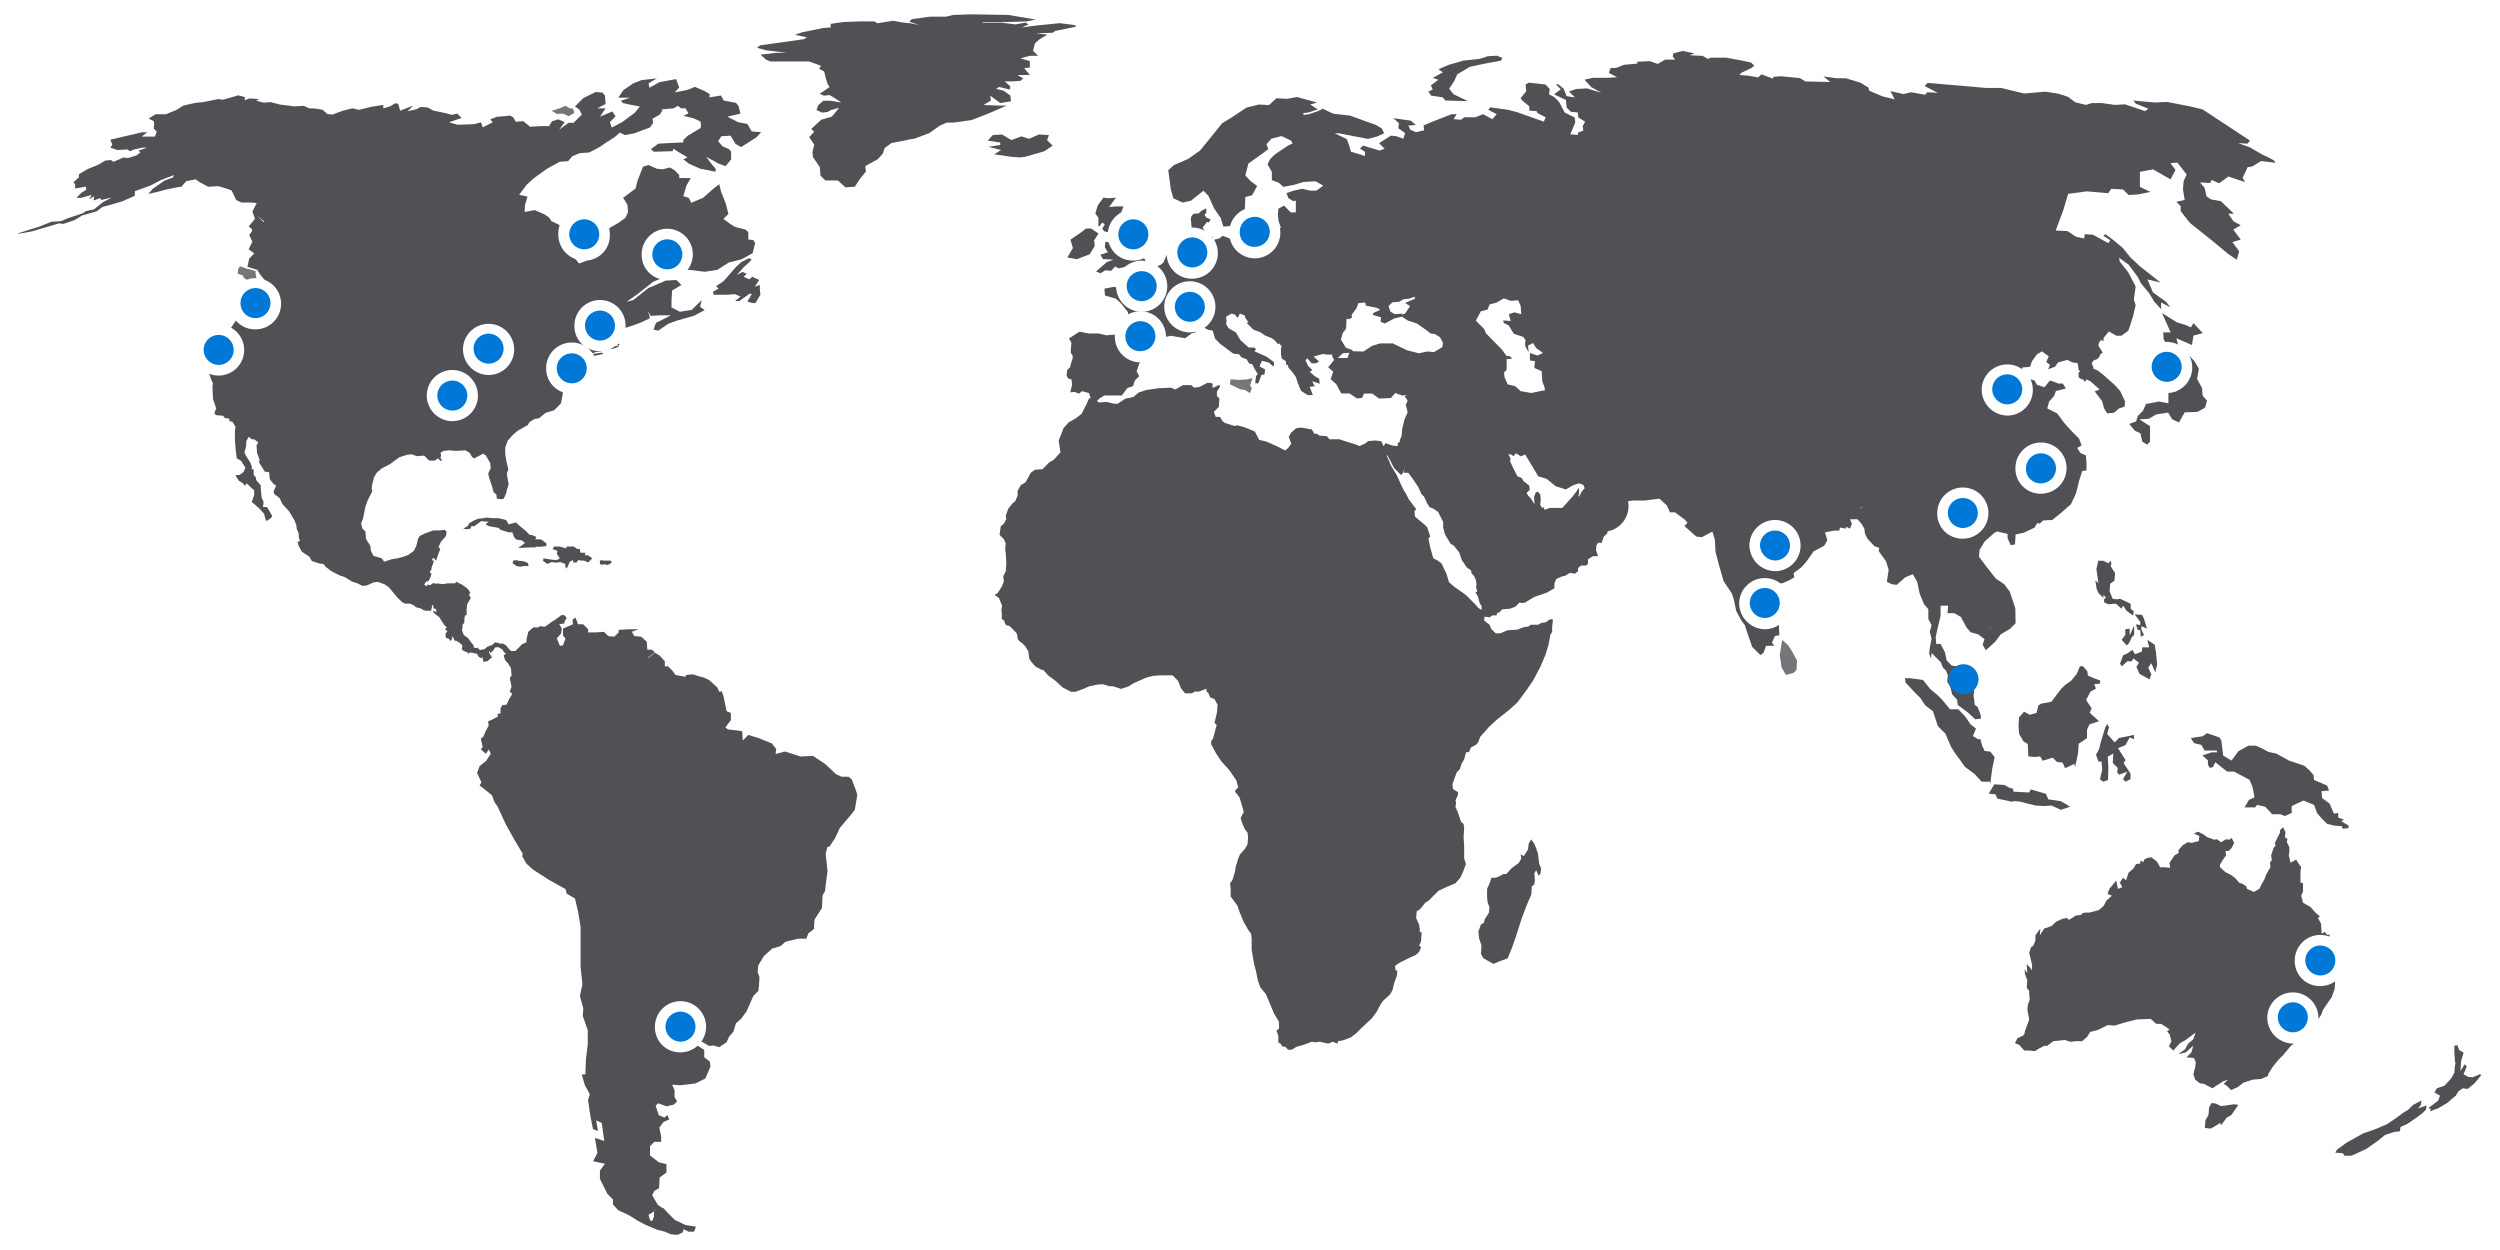 <svg id="0167e484-4d92-4353-ae89-9cf9bf2df58f" data-name="Layer 1" xmlns="http://www.w3.org/2000/svg" width="300" height="150" viewBox="0 0 300 150"><defs><style>.\37 e31feb3-b696-49f8-a035-e7d4e9deb967{fill:#505055;}.d9f190d2-1f86-4a0e-98d3-23be0b8f7510{fill:#75757a;}.\37 25b3197-46f4-418a-8573-3dc7b13c6a0b{fill:#fff;}.\34 5348fa1-f04e-44f7-83f4-f0f3b3a178e4{fill:#0078d7;}</style></defs><title>02_global-distribution</title><path class="7e31feb3-b696-49f8-a035-e7d4e9deb967" d="M82.26,147l-1.27-.6-0.82-.82L79.63,145l1,2.25-1-2.25L79,144.81l-0.52.52V146l-0.22.52-1.27-.37-1.42-.67-0.82-.22,1.72,1.2,1,0.52,1.42,0.6,0.9,0.22,0.67,0.3,0.52,0.07h0.37l0.6-.3,0.07-.37,0.6,0.3h0.67l0.22-.6Z"/><path class="7e31feb3-b696-49f8-a035-e7d4e9deb967" d="M267.11,132.66l-0.6.07-0.6-.3-0.52-.07-0.3.52-0.07.9-0.37.67-0.07.9,0.52,0.07h0.22l1.12-.67,0.07,0.3,0.67-.9,0.6-.37,0.82-1.2-0.52-.07Z"/><path class="7e31feb3-b696-49f8-a035-e7d4e9deb967" d="M280.24,117.43l0.3-.6,0.22-.67v-0.9l-0.52-.82-0.37-.52-0.52-.67,0.22-1.12-0.3.07-0.3-.37-0.37.22-0.07-1.2-0.37-.67,0.22-.22-0.6-.52-0.52-.6-0.9-.52-0.22-.82,0.22-.52v-1l-0.3-.07v-1.35l0.07-.52-0.37-.52-0.22-.37-0.67.37-0.22-.9,0.07-.37v-0.6l-0.3-.6,0.07-.37-0.3-.22,0.07-.6-0.3-.6-0.37.37v0.3l-0.3.6-0.3.6,0.07,0.37-0.22.22-0.3.9,0.07,0.6-0.22.3,0.07,0.52-0.52.9-0.22.6-0.3.52-0.3.6-0.67.37-0.82-.37-0.07-.3L269,106h-0.22l-0.6-.67-0.52-.37-0.6-.3-0.67-.6v-0.3l0.37-.6,0.37-.52-0.07-.52h0.37l0.37-.37,0.3-.6-0.3-.6-0.3.22-0.37-.07-0.6.37-0.52-.37-0.3.07-0.82-.3-0.52-.37-0.6-.3-0.52.22,0.67,0.3-0.07.6-0.82.22-0.52-.07-0.6.37-0.52.6,0.07,0.3-0.52.3-0.6.9,0.07,0.6-0.6-.07h-0.6l-0.37-.67-0.67-.52-0.52.07-0.37.22-0.07.3-0.37-.22v0.37l-0.52.07-0.3.52-0.6.52-0.3.9-0.37-.3-0.37.6,0.3,0.52-0.52.22-0.22-1-0.82,1-0.22.6,0.52,0.22-0.67.6-0.3.6-0.6.52-1.12.3h-0.52l-0.3.07-0.22.22-0.6.07-0.82.52-0.22-.22-0.52.07-0.82.37-0.52.52-0.9.3-0.52.82,0.07-.82-0.6.82v0.6l-0.22.6-0.3.22-0.22.67,0.07,0.3,0.07,0.3,0.22,0.9-0.07.6-0.22-.37-0.37-.37,0.07,1.12-0.3-.52v0.52l0.3,0.82-0.07.9,0.3,0.37v0.37l0.07,0.67-0.22.6-0.07.6,0.22,1.2-0.22.6-0.3.82-0.07.37-0.3.22-0.52.22-0.3.6,0.52,0.22,0.6,0.67h0.67l0.6,0.07,0.6-.37,0.6-.3,0.22,0.07,0.82-.6,0.67-.07,0.67-.07,0.67,0.22,0.6-.07h0.82l0.6-.52,0.37-.6,0.9-.22,1.2-.6,0.82,0.07,1.2-.37,1.42-.37,1.72-.07,0.67,0.6h0.6l1,0.67-0.3.22,0.3,0.37,0.22,0.82-0.3.6,0.52,0.52,0.82-.9,0.67-.37,1.2-.9-0.3.82-0.6.52-0.37.67-0.82.6,0.9-.22,0.9-.82-0.22.82-0.6.6,0.9,0.07,0.22,0.52-0.07.6-0.22.82,0.22,0.67L264,130l0.52,0.07,0.37,0.22,0.6,0.3,1.27-.82,0.6-.22-0.52.52,0.37,0.22,0.52,0.52,0.82-.37,0.67-.52,1.12-.37,1-.07,0.82-.37,0.07-.3,0.52-.82,0.67-.82,0.6-.6,0.82-1,0.6-.52,0.67-.9,1-.52,0.82-1,0.6-.82,0.22-.6,0.67-1,0.37-.52,0.37-1Z"/><path class="7e31feb3-b696-49f8-a035-e7d4e9deb967" d="M102.2,93.51l-0.37-.3H101l-0.67-.3-1.27-1.2-1.5-1-1.5.07-1.87-.6-1.12.3,0.07-.6-0.52-.67L91,88.56l-1.2-.37-0.67.67-0.07-1.12-1.72-.22-0.3-.22,0.67-.9V85.56l-0.52-.22-0.37-1.8-0.22-.6-0.3.07-0.22-.52-1-.9-0.67-.3-0.3-.07-1-.3L82.33,81l-0.07.22L81.06,81l-0.37-.52-0.52-.52H79.78v-0.6l-0.6-.67-0.6-.37L77.76,79l-0.07.3,0.07-.37,0.82-.67-0.37-.3H77.68L77.61,77l-0.67-.6-0.82-.07-0.3-.52,0.82-.3h-1.2l-1.2.07v0.3l-0.52.52L73,76.34l-0.52-.52-1,.07h-0.9V75.51l-0.6-.6H69.36l-0.3-.82-0.37.3,0.07,0.52-1.2.52v0.82l0.3,0.37-0.3.82-0.37.07-0.37-.9,0.52-.6,0.07-.6-0.3-.52,0.6-.07,0.07-.3L68,74.16l-0.22-.3-0.37-.07-0.82.6-0.37.22-0.82.6-0.67-.07-0.07.15H64l-0.6.52-0.22.9v0.37l-0.52.22-0.82.82H61.33l-0.3-.3-0.3-.37-0.37-.22H59.83l0.07-.07-0.52-.07-0.3.3-0.6.22-0.37.3L57.58,78l-0.3-.3-0.07.07-0.37-.07V77.46l-0.3-.37-0.37-.52-0.52-.37-0.22-.6,0.07-.3V75l0.22-.3v-0.3l0.07-.52L56,73.79V73l0.07-.52,0.22-.37,0.22-.37-0.22-.3,0.07-.22,0.07-.07-0.15-.3L56,70.56l-0.3-.22-0.3-.22H55.33l-0.52-.3L54.58,70h-0.3L54.06,70H53.83L53.68,70l-0.3.07H52.86L52.48,70l-0.15.07L52.18,70h-0.3l-0.22.22H51.58l-0.3-.07-0.07.22-0.3-.22,0.22-.37h0.22l0.22-.3,0.22-.6-0.22-.22,0.22-.37V68.09L52,67.56l0.07-.3H51.88V67h0.22l0.22,0.3,0.3-.9,0.22-.52-0.22-.22,0.3-.67,0.6-.67,0.07-.52-0.22-.22-0.6.07H52L51,64l-0.6.3-0.22.3-0.22.9-0.3.6L49,66.59l-0.6.22L47.69,67,47,67.11l-0.9.3L45.81,67l-1-.3-0.3-.6-0.07-.6-0.52-.82-0.07-.9-0.37-.37-0.15-.6,0.22-.52,0.3-1.5,0.3-.82,0.52-1-0.07-.37,0.07-.52,0.22-.82,0.3-.52,0.6-.52,1-.52,1.12-.82,0.9-.3,0.6-.07L50,54.74l0.9-.07,0.6,0.6h0.67L52.56,55l0.3,0.3,0.22-.07L52.86,55l0.07-.37-0.07-.3,0.37-.22,0.67-.07,0.82,0.07,1.12-.07,0.52,0.3,0.3,0.52L56.91,55,58,54.44l0.3,0.22,0.52,0.9,0.07,0.6-0.3.67,0.07,0.37,0.3,0.9,0.3,1,0.3,0.22,0.07,0.52,0.52,0.07,0.3-.07,0.3-.67,0.07-.37,0.22-.67-0.22-1.27L61,56.31l-0.22-.9-0.15-.9V53.69l0.3-.82,0.6-.67,0.6-.52,1.2-.67,0.22-.37,0.6-.37,0.52-.07,0.82-.67,1-.3,0.82-.82,0.22-1.12V46.87l-0.22-.07,0.3-1.12L67,45.29l0.6,0.22V44.84l0.3-.52-0.22.9,0.3,0.37-0.52,1h0.07l0.82-.9,0.37-.37,0.07-.37-0.22-.22v-0.6l0.22,0.3L69,44.47v0.3l0.9-.9L70.33,43,70.11,43l0.37-.3-0.07.07H71l1.42-.3-0.22-.15-1.5.22,0.82-.3,0.52-.07,0.37-.07,0.67-.22h0.37l0.67-.22,0.22-.3-0.22-.22v0.37H73.78l-0.07-.6,0.22-.6L74.16,40l0.67-.6,1-.3,1-.37,1.12-.52v-0.3l-0.22-.6,0.37,0.6,1-.07h1.42l-1.8.9-0.3.82L79,39.67l1.2-.82,1-.37,2.1-.6,1.27-.67L84,36.82,84.21,36,83,37.19l-1.42.22-1-.52V36.07l0.07-1.2,1.12-.67-0.6-.6-1.27.07-2.1.9L76,36l-0.82.22,1.42-1,1.8-1.42,1.27-.52,1-.82,0.9-.07h1.27l1.72,0.22,1.5-.22,1.42-.9,1.5-.37,0.67-.37,0.67-.37,0.3-1.2-0.22-.37-0.6-.07v-0.9l-0.37-.3-1.2-.3-0.6-.37-0.82-.6,0.6-.6-0.3-1.2L86.53,23l-0.22-.9-0.67.52-1.27,1.12-1.42.6-0.3-.6L82,23.54l0.37-1.27,0.52-.9H81.51V21l-0.6-.6-0.52-.3-0.9.22-0.67-.07-1-.45L77.16,20l-0.67,1.72-0.22.9-1.5,1.12,0.52,0.82,0.07,0.9-0.3.67-0.82.6L73,27.44,71.38,28l0.3,0.6-0.37,1.72-1,1-0.82.3-0.82-1v-1.2l0.3-1,0.6-.9-0.75-.15-1.27-.07L67,26.92l-0.82-.37-0.3-.45-0.52-.37-1.2-.52-1.2.22L63,24.59l0.3-1-1-.22,0.9-1.2,0.9-.82,1.57-1.12,1.5-.82,1-.07,0.52-.6,0.9-.37,1.12-.07L72,17.62l0.52-.37,1.27-.82,0.6-.52,0.6,0.3L76.11,16,78,15.29l0.37-.52-0.07-.52,0.9-.52,0.3-.52-0.6-.52L78,12.59l-1-.07-0.82,1-1.5,1.12-1.27.67-0.22-.67,0.67-.67-0.37-.6L72,14l0.67-1h-1l1-.52-0.07-1-0.3-.37-0.82-.07L70,11.77l-1,1,0.52,0.37,0.3,0.6-1,1h-0.6l-1.12.82,0.67-.9L67,14.32l-0.75.22-0.37.6h-1l-1.27.07-0.82-.67-0.9.07-0.3-.52-0.37-.22-0.67.07-0.9.07-0.82.3,0.3,0.37-1.2.6-0.22-.6-0.82.22-2,.07-1-.3,1.5-.52-0.52-.52-0.67.15-0.82-.22L52,13.27l-0.67-.37-0.82-.07-0.6.3-1,.22,0.67-.67-1.57.6-0.22-.82-0.37-.07-0.6.37L46,13V12.59l-1.42.22-1.5.37L42.29,13l-1.2.3-1.2.45-0.6-.07-0.6-.52-1-.15L37.11,13l-0.67-.3-1.2.07-0.37-.07-1.27-.15-1.12-.3-0.82.07-0.9-.22,0.3-.22-1.12-.07-0.6.22,0.07-.37-0.82-.22-1.8.52-0.6-.07-1.87.37-0.82.07L22,12.67l-0.82.52-1.27.52H18.66l-0.82.52,0.6,0.3,0.07,0.37-0.07.52,0.37,0.37-0.22.6H17l0.67-.52h-0.6l-2.25.52-1.57.37,0.22,0.6-0.22.37L14.09,18l1.2-.07,0.3,0.22,0.52-.22,1-.22h0.52l-1,.37,0.22,0.22-0.52.37-1,.3-0.52-.07-1.2.52-0.3-.22-0.67.07-0.9.52-1.27.52-1,.6v0.37l-0.67.6,0.22,0.22v0.52l1.27-.22,0.07,0.37-0.6.37-0.6.6H9.74L11,23.39l-0.3.52,0.6-.37-0.07.52,0.82-.3L12.14,24l1.27-.3-1.12.6-1,.82-1,.22L10,25.57l-1.8.6-0.9.37-1.12.07-1.5.6-1,.3L2.17,28l-0.07.07,1.72-.3,1-.3,1.27-.37,1-.3,0.52,0.07L9,26.39l0.82-.52,1.8-.52,0.67-.52,1.12-.3,1.27-.37,1.5-.67V22.94l1.87-.67,1.27-.67,1.57-.6-0.15.3-1,.37-1.42,1-0.52.6L19,23l1.12-.3,1.12-.22,0.52-.07,0.6-.67,1.12-.22L24,21.89l1,0.52,1.2-.07,1,0.3,0.6,0.22L28.34,24l0.6,0.3h1.2l0.67,0.07-0.52,1,0.3,0.9-0.75.9,0.37,0.3,0.07,0.37,0.9-.52,0.52-.6-0.82-.82,0.82,0.67-0.52.6-0.9.52-0.37.52L30.29,29l-0.45.9,0.67,0.52-0.6.6-0.22,1,1.2,0.37,0.3,0.52L32.09,34h0.07l-0.3.9-0.52.67-0.37.3,0.22-1-1-.37L30,34.79l-0.07.52-0.3.9-0.82,1.5-0.67,1-0.67,1-0.9,1-0.22.82-0.45.82-0.67.9,0.15,0.6-0.3.9,0.3,0.9L25.56,46l-0.07.3,0.07,1.57L25.94,49l-0.22.6,0.22,0.22,0.82,0.07L27,50.17l0.52,0.07v0.3l0.37,0.07,0.37,0.6-0.07.6v1l0.07,0.9,0.07,0.67L28.41,55l0.52,0.3,0.52,0.82-0.22.52-0.52.37L28.34,57l-0.07.07,0.37,0.6L29.16,58l0.22,0.3L29.61,58l0.52,0.52,0.37,0.3v0.6l-0.3.82,0.37,0.3,0.6,0.52,0.52,0.6,0.22,0.82h0.15l0.52-.37,0.07-.22-0.3-.52-0.3-.52H31.56l0.07-.6-0.22-.52-0.07-.52-0.07-1-0.52-.6-0.07-.37L30.44,57V56.31H30.21V55.94l-0.07-.15-0.07-.22-0.52-.82-0.22-.45,0.22-.82V52.94l0.3-.52,0.37,0.3h0.3L31,53.09l-0.22.37,0.07,0.9,0.3,0.82-0.07.3L31.41,56l0.37,0.6,0.52,0.07,0.07,0.82L32.76,58l0.37,0.3-0.3.67,0.07,0.3,0.67,0.52,0.3,0.67,0.82,0.9,0.67,1.12,0.22,0.6v0.3L35.84,64v0.37l0.07,0.3L36,64.94l-0.3.07,0.15,0.52,0.37,0.67,0.9,0.6,0.3,0.52,0.9,0.3,0.52,0.07L39.06,68l0.67,0.52,1,0.52,0.67,0.22,0.82,0.52L42.89,70l0.6,0.3L44,70.26l0.82-.37,0.52-.07,0.82,0.3,0.52,0.37,1,1.2,0.52,0.52,0.37,0.22h0.6l0.52,0.22,0.22,0.22L50.46,73l0.37,0.22,0.3,0.07h0.6l0.07-.3,0.07-.37H52L52,72.66,52,73l0.3,0.07,0.07,0.3-0.07.07L52,73.26,52,73.49l0.37,0.3,0.37,0.3,0.22,0.37L53.31,75l0.3,0.3-0.22.22,0.3,0.22-0.22.3v0.3l0.07,0.22,0.3,0.07,0.22,0.3,0.22-.3-0.07-.3,0.22,0.22,0.07,0.3,0.3,0.07,0.37,0.22,0.3,0.3v0.22l-0.07.22,0.22,0.22,0.52,0.22,0.07,0.22,0.07-.22h0.37l0.22,0.07,0.37,0.07,0.22,0.37L57.81,79l0.07-.22L58,79.41l0.52-.07,0.22-.22,0.3-.22-0.37-.6,0.07-.22,0.07,0.3,0.37-.3,0.22-.37,0.37-.07,0.52,0.3,0.22,0.37,0.22,0.07-0.3.3,0.22,0.6,0.3,0.3,0.37,0.6,0.07,0.9-0.22.3,0.22,1-0.22.6,0.3,0.3-0.37.6-0.3.67-0.52.07L60.06,85v0.6l-0.37.07,0.07,0.3-0.67.37-0.52.22,0.07,0.52-0.37.67L58,88.41l-0.3.22,0.22,1-0.22.3,0.6,0.52,0.37-.52,0.22,0.52-0.52.82-0.82.67-0.3.82,0.52,1.12-0.22.37,0.67,0.52,0.82,0.67,0.3,0.82,0.37,0.52,1,2.17,1.12,2,0.9,1.5-0.07.3,0.52,0.9L64,104.38l1.87,1.2,2,1.12L68,107.23l1,0.6,0.37,1.57,0.3,1.8V116l0.22,2.1-0.3,1.42L70,121l-0.07.9,0.6,1.72v1.72l-0.22,1.8-0.07,1.8H69.81l0.37,1.27,0.6,1.12-0.22.67,0.3,2,0.3,1.5,0.6,0.22-0.22-1.27,0.67,0.3,0.3,2.17-1.12-.37,0.3,1.8-0.52,1,1.42,0.3-0.6.82v1l0.9,1.8,0.67,0.67v0.6l0.6,0.67,1.27,0.6,1.27,0.67,1.12,0.3h0.3l-0.3-1,0.6-.37,0.3-.3h0.67l0.37,0.07-0.82-.6-0.67-1.12,0.22-.52,0.6-.37,0.07-1.27,0.82-.6v-1l-0.9-.22L78,138.66v-1.12l0.52-.52h0.82v-0.6l-0.22-1.12,0.52-.67,0.67-.3-0.22-.52-0.37.3-0.67-.3-0.37-1.12,0.3-.3,1,0.37,0.9-.22,0.37-.37-0.3-.52v-0.82l-0.3-.67,1,0.07,1.8-.22,1.2-.6,0.6-1.42-0.07-.6-0.67-.52V126L83,125l-0.07-.6,0.67,0.6h0.6l0.9,0.52,0.52-.07,0.67,0.22,0.9-.6,0.3-.67,0.52-.6,0.3-1,0.6-.52,0.67-.9,0.82-1.87,0.6-.6,0.07-.52,0.07-1.12-0.22-.6,0.07-.82,0.67-1.12,1-.9,1-.3,0.6-.52,1.5-.37h1L97,112l0.67-.52,0.07-1.12,0.9-1.42,0.07-1.5,0.3-.52,0.07-.67,0.22-1.72-0.22-2.1,0.22-.82h0.22l0.67-1,0.6-1.27,1.27-1.5,0.52-.67,0.3-1.8-0.22-.67ZM49.56,69.81l0.07-.37H49.41l0.07,0.07v0.3h0.07Z"/><path class="7e31feb3-b696-49f8-a035-e7d4e9deb967" d="M90.28,36.37h0.37l0.6-1-0.07-.67V34.19l-0.6.22,0.52-.82-0.82-.37-0.37.3-0.67-.3,0.37-.37-0.52-.22L88.41,33l0.9-1,0.67-.6,0.22-.3L89.83,31,89,31.42l-0.67.6-1.5,1.72-0.9.6,0.3,0.3L85.56,35l0.07,0.37h1.57l1-.07,0.67,0.3-0.67.52h0.52l1.27-.9,0.22,0.07-0.52.9Z"/><path class="d9f190d2-1f86-4a0e-98d3-23be0b8f7510" d="M30.74,34.49l0.52-.07v-0.6l-0.52-.52-0.07-.52V32.54L30,32.32l-0.37-.07-0.82-.3-0.22.3-0.07.6,0.67,0.22v0.22l0.52,0.37V34Z"/><path class="7e31feb3-b696-49f8-a035-e7d4e9deb967" d="M74.76,12.37l1,0.22L77,12.82l2.4,0.3L80.83,13l0.52-.3L81.73,13h0.52l0.37,0.6-0.6.3,1.2,0.3,0.82,0.37L84.13,15l-0.07.37-1.5.9L82,16.79v0.3l-1.57.07L79,17.24l-0.9.67,0.37,0.3,2.25-.07,0.07-.3,0.82,0.52,0.9,0.52L82,19.12l0.67,0.52L84,20.24l1.87,0.37V20.24l-0.52-.6-0.6-.82,1.5,0.82,0.82,0.3,0.67-.82v-0.9l-0.22-.3-0.82-.37-0.52-.6,0.37-.6,1.12-.07,0.6,1,0.67,0.37,1.87-1.2,0.52-.6-1.12-.07-0.52-.9-1.12-.22L87.28,14l1.57-.37-0.22-.9-0.3-.37-1.5-.3-0.3-.6-1.42.22,0.07-.37-0.6-.37-1.2-.52-0.9.37-1.5.3,0.52-.6-0.37-1-2,.37-1.2.67L77.83,10l1-.6-1.87.22L76,10l-1.2.82-0.6.9h1.42l-1.12.37Z"/><path class="d9f190d2-1f86-4a0e-98d3-23be0b8f7510" d="M67.56,13.64l0.67,0.3,0.67-.37-0.07-.37L68.68,13,68.38,13l-0.52-.3L67.11,13l-0.9.3,0.6,0.37Z"/><path class="7e31feb3-b696-49f8-a035-e7d4e9deb967" d="M64.26,65.61h0.6l0.67-.07,0.07-.3-0.67-.52H64.26l0.07-.3-0.52-.22H63.58l-0.52-.52L62.23,63l-0.3-.3-0.9.22-0.3-.52-0.9-.22H59.16l-0.82-.07-0.3.07-0.67.07-0.52.22-0.52.3-0.22.37-0.52.3,0.37,0.07,0.52-.07,0.07-.3h0.37l0.82-.6,0.9,0.07-0.37.3,0.37,0.22,1.2,0.22,0.22,0.22,0.9,0.3h0.52l0.22,0.6,0.3,0.3,0.6,0.07L63,65.16l-0.82.6,1.42-.07h0.67V65.61Z"/><path class="7e31feb3-b696-49f8-a035-e7d4e9deb967" d="M68,68.24l0.37-.82,0.37-.22,0.07,0.3h0.37l0.22-.3,0.3,0.07h0.37l0.52,0.22L71.08,67l-0.52-.37H70.18l0.07-.3h-0.6l-0.07-.45h-0.3l-0.45-.3H68l-0.07.22-0.82-.22h-0.6l-0.22.3,0.6,0.22-0.07.37L67.18,67l-0.37.22-0.67-.07L65.23,67l-0.07.3,0.52,0.37,0.52-.22,0.52,0.07,0.52-.07,0.6,0.22V68Z"/><path class="7e31feb3-b696-49f8-a035-e7d4e9deb967" d="M131.9,27.22l0.37-.52,0.3,0.22-0.3.52,0.22,0.3L133.4,28h0.07l0.52,0.6-0.07.67L132.65,29l-0.07.67,0.37,0.6-0.9.3,0.3,0.52,1.27,0.07-0.82.3-1.27,1.12,0.52,0.22,0.6-.37,0.67,0.07,0.52-.52,0.37,0.22,1.5-.3h1.12l0.67-.52-0.3-.6,0.37-.3,0.07-.67-1-.22-0.22-.37L136,28l-0.6-.07-0.67-1.27-0.07-.07h-0.82l0.67-1,0.3-.82h-0.9l-0.82.07,0.82-1.12-0.9.07-0.6-.07-0.67.9-0.3,1,0.37,0.52v1h0.15Z"/><path class="7e31feb3-b696-49f8-a035-e7d4e9deb967" d="M120.8,12.67h-1l-1.8-.07,0.9-.52-0.07-.6L119.53,12l0.52,0.37,1.27-.22-0.07-.67-0.82-.6-0.9-.22,0.37-.22,1.27,0.3,0.07-.37-0.67-.6h0.9l1-.07,0.3-.3L122.08,9h1.5l-0.67-.82,0.67-.07V7.34L122.45,7l1.12-.3h1l-0.6-.6,0.22-.9,0.6-.52,0.9-.52L124.33,4l2-.07,0.3-.22,2.55-.52L128.9,3l-1.72-.22-3,.3-1.57.22,0.82-.37-0.37-.22-1.2.22-1.72-.22H118l-0.22-.07h3.07l2.32-.07,1.12-.22L121,1.79l-4.5-.07-2.1.07L113.53,2h-1.95l-2.17.3-0.3.3L110.3,3l-1.12-.22-0.82-.07-1.2-.22-1.87.3-0.37-.22h-1.8l-1.87.07-1.57.22V3.29l-0.9.07-2.55.52-0.82.3,1.42,0.3-0.37.22-2.55.37-2.7.37-0.37.3,1.12,0.3,2.47,0.3H93.13l-1.87.22,0.67,0.6,0.52,0.22h4.65l1.42,0.52-0.22.37,0.6,0.3,0.22,0.9,0.22,0.67,0.22,0.3-1.2.82,0.52,0.22,0.67-.07,0.52,0.3,0.9,0.6-1.27-.22h-0.9l-0.6.52-0.22.6,0.67,0.3,0.67-.07,0.37-.22,1-.3-0.52.67L99.81,14l-1.27.37-1.2,1.12,0.37,0.3-0.6.67,0.6,0.9-0.22.9,0.07,0.6,0.82,1.2,0.07,1,0.6,0.6h1.5l0.9,0.82,1.12-.07,0.67-1,0.67-.82-0.07-.67,1.5-.82,0.6-.67,0.22-.67,0.82-.6,1.2-.22,1-.22,0.52-.07,1.8-.67,1.27-.9,0.82-.37h0.82l2.17-.3,2.1-.82Z"/><path class="7e31feb3-b696-49f8-a035-e7d4e9deb967" d="M238.84,94l0.22-1.72,0.3-1.42-0.52-.67-0.67-.07-0.3-.6-0.22-.82h-0.3l-0.6-.37,0.37-.9-0.67-.52-0.6-.9L235,85.11h-1l-1-1.2-0.52-.52-0.82-.67-0.9-1.12-1.57-.22h-0.6l0.07,0.52,1.12,1.2,0.67,0.67,0.6,0.9,0.9,0.67,0.3,0.9,0.3,0.9,0.9,0.9,0.67,1.57,0.52,0.82,0.67,0.9L235.77,92l1.2,0.9,0.82,0.9h1V94Z"/><path class="7e31feb3-b696-49f8-a035-e7d4e9deb967" d="M251.89,86.54l-1.12-1L251,85l-0.67-1,0.52-1,0.67-.37-0.22-.52,0.67-.07,0.07-.37-0.82-.3-0.67-.3-0.07-.52-0.52-.6h-0.37l-0.37.9-0.67.82v0l-0.82.6-0.37.37-0.52.67-0.67.9-1.2.22-0.37.22-0.22.9-0.82.22-0.67-.37-0.6.67-0.07,1,0.07,1,0.52,0.9,0.52,0.3,0.07,1.5,0.82,0.07,0.6-.07,0.3,0.52,1.2-.37,0.52,0.52,0.67,0.07,0.3,0.67,1.12-.52L249,92.09l0.37-1.72,0.07-1.12,1-.67v-1l0.3-.67Zm-4.27-3.37,0.22-.37Z"/><path class="7e31feb3-b696-49f8-a035-e7d4e9deb967" d="M273.19,90.44l-1-.22-0.67-.37-0.82-.37h-0.9l-1.2.67-0.82,1.12-1-.6-0.22-1.8-0.22-.37-1.5-.52-0.52.37-1.42.22,0.37,0.6,0.9,0.22,0.37,0.67H266l0.07,0.22h-0.67l-1.12.37,0.67,0.6v0.52l0.22,0.37,0.37-.07,0.3-.6,1.42,1.12h0.82l1.87,1,0.37,0.9,0.22,1.2-0.67.3-0.52.9h1.27l0.22-.3,1,0.22,0.82,0.9,0.07-1-0.07,1h1l0.52,0.22,0.82-.37V96.74l0.6-.3,0.82-.37,1.27,0.52,0.37,1,0.52,0.6,0.67,0.67,0.9,0.22,0.9,0.07,0.07,0.3,0.67-.07,0.07-.3-0.9-.52,0.3-.22-0.67-.22V97.56l-0.52.07-0.52-1.2-0.9-.67-0.07-.82,0.9-.07-0.22-.6-1.57-.67-0.07-.6-0.52-.6-0.6-.52-1.8-.6-1.5-.82v0Z"/><path class="7e31feb3-b696-49f8-a035-e7d4e9deb967" d="M243.34,96.44l0.9,0.22,1.12,0.07,0.82-.07,1.12,0.52,1.12-.37-1.12-.67-1.5-.22-0.3-.67-1.8-.52-0.22.37L241.62,95l-0.07-.37-0.37-.07-0.67-.37-1.2-.07-0.67,1.12,0.82,0.07,0.22,0.52,1.72,0.37,0.37-.07,0.67,0.07Z"/><path class="7e31feb3-b696-49f8-a035-e7d4e9deb967" d="M255.56,88.49l0.52,0.22V88.19l-1.8.37-0.52.52-0.9-1,0.22-.82-0.22-.37-0.22.37L252.11,89l-0.22.9-0.37.67,0.3,0.82h0.37l0.07,1L252,93.51l0.37,0.3,0.6-.22L253,92l-0.07-1.2,0.67-.37-0.07,1.12,0.6,0.6-0.07.52,0.22,0.3,1-.37-0.52.9,0.3,0.3,0.6-.3V92.84l-0.82-1.27,0.22-.37-0.9-1.42,0.9-.37Z"/><path class="7e31feb3-b696-49f8-a035-e7d4e9deb967" d="M128.75,29.77l-0.67,1.12,1.12,0.22,1.57-.6,0.6-1-0.07-.67,0.52-.82-0.9-.6h-0.6l-0.67.52-1.2.82Z"/><path class="7e31feb3-b696-49f8-a035-e7d4e9deb967" d="M121.4,18.82l1,0.07,0.6-.07,2.32-.67,1-.67-0.67-.67,0.22-.6-1.2-.07-1.2.52-0.9-.3-1.2.45-1.12-.67-1.12.07-0.6.67,1.5,0.22v0.3l-1.42.22L120.13,18l-0.82.52Z"/><path class="d9f190d2-1f86-4a0e-98d3-23be0b8f7510" d="M149.68,45.52l-0.9.07-1.12-.07-0.07.6,1.27,0.6,0.52,0.07L150,47.17l0.22-.6-0.22-.3,0.3-.9Z"/><path class="7e31feb3-b696-49f8-a035-e7d4e9deb967" d="M63.43,67.94l-0.07-.37-0.52-.22-0.67-.07-0.22-.07-0.37.07-0.07.3L62,67.94,62.53,68l0.3-.07h0.6Z"/><path class="7e31feb3-b696-49f8-a035-e7d4e9deb967" d="M260.66,50.32l0.82,0.37,0.67-1.2,1.57-.07,0.9-.52,0.22-.82-0.52-.6-0.07-.9-0.6-1.12,0.22-1.2-0.52-.9-1.42-1.5-0.82.22v0.67l0.9,1.2,0.22,1.42-0.3.52L261.11,47l-0.9-.6v2l-1.12-.22-1.57.3-0.37.82-0.6.6-0.22.67-0.82.3,0.67,0.82,0.67,0.3,0.22,1,0.6,0.37L258,53,258,51.14l-1.27-.82,1.12-.07,0.9-.52,1.42-.22Z"/><path class="7e31feb3-b696-49f8-a035-e7d4e9deb967" d="M263.21,40.27l1.12-.3-1.12-1.2-0.3.52-0.67-.3-1-.3-1.8-1.12,0.37,0.82,0.67,1.5h-0.9l0.07,0.9,0.82,1h1l-0.3-1.2,1.87,0.82Z"/><path class="d9f190d2-1f86-4a0e-98d3-23be0b8f7510" d="M214.54,77.39l-0.67-.6-0.3,1.8,0.22,1.5,0.52,0.9,0.9-.22,0.37-.37,0.07-1.12-0.6-1.12Z"/><path class="7e31feb3-b696-49f8-a035-e7d4e9deb967" d="M184.55,102.43l-0.22-.67-0.22-.52-0.37-.52-0.3.52-0.07.67-0.52.82-0.37-.22,0.07,0.52-0.3.52-0.9.67-0.6.67h-0.37l-0.37.22-0.52.22h-0.52l-0.22.67-0.3.67v1l0.07,0.67,0.22,0.52-0.07.67-0.52.82-0.07.37-0.37.22-0.3.82,0.07,0.82,0.3,0.9-0.07,1,0.3,0.52,0.67,0.37,0.52,0.3,0.9-.37,0.82-.3,0.52-1.27,0.52-1.5,0.67-2.1,0.6-1.57,0.52-1.2,0.07-1,0.3-.22,0.07-.52-0.07-.82,0.22-.37,0.3,0.67,0.22-.3,0.07-.6-0.22-.52Z"/><path class="7e31feb3-b696-49f8-a035-e7d4e9deb967" d="M229.54,68.91l0.52,0.9,0.3,1.42,0.52,1.27,0.52,0.6v1.2L231.79,75l-0.22.82,0.22,0.82-0.22,1.12-0.07.67,0.22,0.6,0.07-.67,0.52,0.52,0.6,0.6,0.22,0.6,0.37,0.37,0.22-.22-0.22.22L233.74,81l-0.07.82,0.37,0.6,0.22,0.9,0.6,0.67,0.07,0.6,1.2,0.9,0.9,0.82,0.67-.07V85.86l-0.37-1-0.37-.3-0.07-.67-0.07-.37,0.07-.52-0.07-.67-0.52-.67-0.6-.67-0.37-.45-0.3.52-0.6.07,0.6-.07,0.3-.52-0.52-.6-0.6-.07-0.6-.6-0.22-1-0.52-1h-0.52l-0.07-.82,0.22-1,0.37-1.57v-1.2h0.9l-0.07.9h0.82l0.9,0.52L235,72.89l0.52-.9-0.52.9,0.37,1.27,0.6,1.12,0.52,0.6,0.82,0.22,0.82-.37,1-.07L238.62,75l1.5-.9V72.81l-0.3-.67-0.9-.37,0.9,0.37,0.3,0.67v1.27l-1.5.9,0.52,0.67-1,.07-0.82.37,0.82,0.6-0.22.67,0.37,0.67,1.12-1,0.67-.9,1.12-.67,0.67-.67L241.84,73l-0.67-2-0.67-.9-1-.67-1.12-1.42-0.9-1.2,0.07-.82,0.6-1,1.12-1,0.37-.22,1.27,0.3v0.52l0.37,0.82,0.52-.07,0.07-1.2,1-.22,1.27-.6,0.37-.6,0.07,0.07h0.07v0.07h0.07V62.76l0.07,0.07,0.37-.37,1.12-.07,1.12-.9,1.12-1,0.6-1.27,0.37-1.5,0.37-1.2,0.52-.07v-0.9l-0.07-.9-0.67-.3-0.37-.6,0.52-.3-0.3-.82-0.9-.9-0.9-1-0.82-1.12-1.2-.6,0.22-.82,0.6-.67,0.22-.6,1.2-.3-0.37-.6H247l-1-.37-0.67.82-0.9-.3-0.3-.52-0.82-.22-0.82-.82,0.22-.52,0.9-.07,0.22-.67,0.6-.82,0.6-.37,0.82,0.6-0.3.67L246,43.79l-0.22.52,0.82-.3,0.37-.52,1.12-.3,0.37-.67,0.52-.37-0.52.37-0.37.67,0.6,0.3,0.6,0.07,0.07,0.22,0.07,0.6,0.22,0.22-0.22.07v0.6l0.3,0.22,0.3,0.07,0.07,0.22,0.22-.07V45.52l0.52,0.22,1.12,1-0.6.22,0.9,1.2L252.49,49l0.37,0.6,0.82-.07,0.6-.52,0.67-.22,0.07-.6-0.6-1.27-0.6-.67-1.42-1.27-0.67-.52-0.52-.22V44.09L251,43.57l0.22-.3,0.52-.22,0.22-.3,0.07-.22,0.3-.22-0.52-.82,0.07-.37,0.22-.3,0.37,0.07-0.22-.22-0.3-.52,0.3,0.52,0.22,0.22-0.07-.3,0.67-.82,0.9,0.52h0.6l0.82-.6,0.22-.6,0.37-1.2,0.3-1.27-0.22-.67,0.22-1.57-0.9-1.72-1-1.27-0.22-1.12-0.82-.9-2.17-1.2-1-.07-0.07.52-1-.22-1-.67-1.42-.07,0.9-2.4,0.6-2,2.25-.3,2.55,0.22,0.37-.52,1.42,0.07,0.67,0.67,1.12-.07,1.5-.3-1.27-.6V20.62l1.57-.3,2.1,1.2,0.6-1.12-0.6-.82,0.82-.07,1.12,1.42-0.37.82-0.07,1L262.16,24l-1,.22,0.52,0.52v0.6l1.12,1.42L265.61,29l1.8,1.5,1,0.67,0.3-1-0.82-1.12,1-.3-0.9-1.2,0.9-.52L268,26.54l-0.6-.9h0.67l-1.57-1.5-1.2-.22-0.52-.37-0.22-1L264,21.89l1.2,0.07,0.22-.37L266.29,22l1.12-.82,2,0.67-0.3-.52,0.3-.6,0.3-.67,0.52-.07,1.12-.67,1.72,0.22-0.22-.3-0.67-.37-0.67-.3L270,17.69l-1.42-.52,1.12,0.07,0.3-.37-5.7-3.75-1.57-.37-2.7-.52-1.42.07L256,12.07l0.3,0.37,1.5,0.6-0.37.3L255,12.52l-1.2.07-1.57-.22H251l-0.67.22-1.27-.3-0.9-.67L247,11.24,245.44,11l-2.55.22-2.77-.67h-1.8l-7-.6-0.37.37,1.57,0.82-1.27-.07-0.22.3-1.72-.3-0.9.22-1.57-.37,0.52,1-1.5-.37-1.57-.67-0.07-.37-1-.6-1.72-.52h-1.12l-1.57-.22,0.82,0.67-3-.07L216,9.37l-2.32-.22-0.9.07V9.44l-1.42-.52-0.37.37-1.27-.22-1-.07,0.3-.3,1.12-.52,0.37-.3-0.37-.37-1-.22-2-.37h-1.87l-0.3.15-0.67-.37-1.57-.07,0.6-.22-1.42-.3-1.12.3-0.07.37,0.3,0.37h-1.2l-0.9.52L198,7.34l-1.57.07,0.07,0.22-1.65.15-0.9.37h-0.67l-0.22.6,1,0.52-1.27.07h-1.65l-1,.22,0.82,0.9,1.2,0.67-1.72-.52-1.27.07-0.9.3L189,11.69l-1-.15-0.37-.9L187,10.12h-0.3l0.6,0.6-0.82.6L187.92,12l0.07,0.9,0.52,0.52,0.82,0.07,0.07,0.6,0.82,0.52-0.3.52L190,15.67l-0.6.22-0.07.3-0.9-.07,0.6-1.42-0.07-.6-1.2-.6-0.67-1.27-0.6-.6-0.6-.3,0.07-.67-0.52-.52-2-.22-0.37.22,0.07,0.82-0.67.82,0.22,0.3,0.82,0.67v0.52l0.9,0.07,0.07,0.22,1,0.52-0.22.52-3.15-1.12-1.12-.3-2.17-.3-0.22.3,1,0.52-0.52.6-1.12-.6-0.9.37H175.7l-0.37.3-0.9-.07,0.37-.6h-0.6l-2.1.82-1.27.52,0.07,0.6-1,.22-0.67-.3L169,15.07l0.9-.07-0.6-.52-2.1-.3,0.67,0.6-0.07.6,0.82,0.6-0.22.67-0.82-.3-0.67-.07-1.42.9,0.67,0.67-0.6.22-2-.6-0.37.37,0.6,0.37v0.52l-0.67-.22-1-.3-0.3-1-0.22-.52L160.17,16,160.7,16l3.45,0.67,1.12-.3L166.1,16l-0.3-.6L165.12,15,162,13.87l-2-.22-1.27-.6-0.6.3-1.12.37-0.6.07h0V13.57l0.6-.07,1.12-.37-0.9-.6,0.82-.22-2.4-.67-1.2.22-1.27-.07-0.9.82-1.2-.07-1.5.37-1.8,1.2-1.12.67-1.5,1.87L144,18.07l-1.42,1-1.72.75-0.67.6,0.3,2.25,0.3,1.12,1.12,0.52,1-.22,1.5-1.2,0.6,0.6,0.67,1.5,0.82,1.2,0.3,1,0.9-.07,0.37-.82,1,0.07,0.3-1,0.07-1.72,0.82-.22,0.6-1.12-0.82-.6-0.6-.67,0.37-1.42,1.27-.9,1.12-.82-0.22-.6,0.6-.67,1.2-.3-0.3-.37-0.3-1.27,0.3,1.27,0.3,0.37,1.12,0.52,0.22,0.37-0.52.22L153,18.52l-0.6.6-0.3.6,0.52,0.9v1l0.82,0.3L154,22.42l1.2-.22,1.27-.37,1.42-.07,0.3-.3-0.3.3,0.9,0.52-0.82.6,0.22,0.22-0.37.52,0.37-.52L158,22.87h-0.82l-0.9-.22-1,.22-0.9.3,0.22,0.6,0.6,0.37,0.3-.07v1.42h-0.6l-0.82-.82-0.67.37-0.07.6,0.07,0.82,0.3,0.9-1.12.3-0.07.52H151.7L151.62,28l-0.82-.22-1,.37-1.2.52-0.52.3,0.22,0.52v0l-0.22-.52-0.37-.3-1-.37-0.37.3-0.82.22V28.42l-0.9-.22V27.82l-0.3-.52,0.52-.67,0.22,0.07,0.22-.37-0.52-.22-0.22-.3,0.22-.3V25l-0.6.3-0.3.3-0.67.07-0.22.3-0.07.3L143,27.37l0.37,0.6L144,28h0l-0.6-.07,0.07,0.6,0.22,0.37-0.52.52-0.22-.22-0.67.07-0.22.22h-0.67l-1.12.52-0.67,1.5-0.37.3-0.67.22,0.07,0.37H139L139,32.54,139,32.47h-0.37l-0.07-.37-0.67.22-0.22.9-2,.82-0.82-.52,0.22,1.2-1.42-.3-1.12.22,0.07,0.82,1.27,0.37,0.6,0.52,0.9,1.12-0.22,2.1-0.52.6,0.22,0.3-0.22-.3h-1.2l-0.67.07-0.9-.22h-1.2l-1.12-.22-1.27.82,0.3,0.52-0.07.82,0.3-.22-0.3.22v0.37l0.22,0.37V43l-0.22.67-0.07.37-0.37.37-0.07.67,0.22,0.37,0.37,0.07,0.07,0.67-0.22.9,0.52-.07,0.52,0.22,0.37-.3,0.82,0.22,0.22,0.6,0.3,0.37,0.37,0.07,0.37-.37,0.6-.37h2.1l0.67-.9,0.67-.22,0.22-.67,0.52-.52-0.3-.6,0.3-.9,0.52-.6,0.07-.37,1.12-.22,0.82-.67-0.07-.6-1,.07-0.22-.07,0.22,0.07,1-.07,0.07-.6,1.27-.3,1.72,0.3L143,40l0.37-.07,0.52-.52,0.37-.22L145,39.59l0.52,0.07,0.3,1,0.6,0.6,0.9,0.67L148,42.44l0.67,0.07L149,42.89l0.6,0.22,0.3,0.52,0.37,0.07,0.3,0.6,0.37,0.6-0.22.22-0.07.6V46L151,46l0.37-1,0.37-.07,0.07-.6-0.67-.37,0.3-.67,0.82,0.22L152.82,44l0.07-.37-0.07-.22-0.82-.6-0.67-.3-0.82-.37,0.22-.22-0.22-.22h-0.67l-1-.9-0.52-.9-0.9-.52-0.3-.52,0.07-.3L147.13,38l0.67-.37,0.67,0.22-0.22-.52v0l0.22,0.52-0.22-.37h0v0.37l0.3,0.3,0.22-.52,0.6,0.22,0.07,0.3,0.37,0.52-0.22.07,0.82,0.82,0.82,0.3,0.52,0.37,0.9,0.37L153,40.87l0.3,0.37,0.22,0.07L153.5,41l0.07-.22L153.5,41l0.07,0.3,0.22,0.22-0.07.3v0.67L153.8,43l0.52,0.37v0.37l0.22,0.07,0.22-.3-0.22.3,0.07,0.3,0.52,0.6,0.37,0.52L155.75,46l0.37,0.9,0.82,0.52h0.6l-0.37-1,0.6-.07-0.3-.6,0.9,0.3-0.07-.6-0.52-.3-0.6-.52,0.3-.22-0.52-.52-0.3-.67,0.22-.22,0.52,0.6h0.52l0.37-.22-0.67-.6,1.12-.3,0.52,0.07h0.6v0.22l0.3,0.52,0.67-.6,0.3-.3,1.12-.07,0.07-.3-0.82-.3-0.22-.37-0.82-.07-0.9.3,0.9-.3,0.82,0.07-0.37-.6,0.22-.82,0.37-.37L161,39.44l-0.67-.37L161,39.44l0.52,0.07,0.07-1.27,0.3,0.07,0.37-.22-0.07-.3,0.6-.82,0.22-.6,0.82-.07,0.07,0.37,1.42,0.3,0.3,0.22-0.82.37-0.07.22,1,0.3-0.07.52,0.52,0.22,1.12-.6,0.9-.22,0.07-.37-0.9.07-0.52-.3-0.22-.67,0.45-.45,0.82-.07,0.52-.3,0.67-.07L169,35.32l0.37-.3-0.37.3,0.07,0.52,0.67-.22,0.07,0.22-1.2.52,0.6,0.37-0.6.9-0.6.22,0.9,0.6,1.12,0.37,1.27,0.9,0.37,0.3,0.52,0.07,0.6,0.37,0.37,0.67-0.07.52-1,.6-0.82-.07-1,.22-1.42-.37-1.72-.82h-1.5l-1,.3-1,.67L162,42.14l-0.3.82h-1.42l-0.9,1.12,0.6,0.52-0.3.9,0.67,0.6,0.6,1.12h1l0.9,0.6,0.6-.07,0.22-.52h1l0.82,0.6,1.42-.07,0.52-.6,0.82,0.3,0.6-.07-0.3.15,0.37,0.52-0.22.52,0.22,0.9,0.37,0.07-0.37-.07-0.37.82-0.22.9-0.07.3-0.07.82-0.22.52L168,52.94l-0.22.37,0.67,1.57,0.07,0.3v0l0.07,0.22-0.07.37v0.37l-0.07.6H169l0.6,0.82,0.6,0.9,0.37,0.82,0.3,0.3,0.3,0.6v0.07l0.37,0.6,0.52,0.22,0.52,0.37,0.6,1.2v0.67l0.22,0.82,0.67,1.12,0.37,0.22,0.67,0.82,0.3,0.9,0.6,0.9,0.52,0.37,0.07,0.37,0.3,0.3,0.22,0.52,0.37-.37-0.37.37,0.07,0.52-0.07.22L177.27,71l-0.22.07,0.3,0.52,0.22,0.82,0.22,0.3v0.6L178.1,74l0.67,0.07,0.3-.22h0.52l0.07-.3,0.3-.07,0.22-.3,0.22-.07,0.82-.07,0.6-.22,0.52-.52,0.3,0.07,0.37-.07,1.12-.67,1.5-.52,0.9-.52V70l0.22-.52,0.67-.3,0.37-.07,0.6-.37L189,68.84l0.37-.3V68.16l0.37-.3h0.6l0.22-.22V67.11l0.6-.37h0.52l0.07-.07L191.52,66l0.07-.6,0.22-.3,0.37,0.07,0.3-.82,0.37-.3,0.07-.3,0.3-.67V62.84l-0.37-.07-0.3-.37-0.52-.6-0.6-.22-0.67-.22-0.6-.37-0.52-.67h0l-0.22-.9,0.07-.22V58.64l-0.07-.07-0.22.37-0.52.67-0.6.67-0.6.67H186l-0.67.22-0.07-.3-0.22.07-0.22-.37,0.07-.67-0.07-.6-0.3-.3-0.22.07-0.22.6,0.07,0.82-0.22-.3-0.22-.37-0.3-.3-0.22-.37,0.38-.37-0.07-.52-0.67-.52-0.22-.37-0.52-.22-0.52-1-0.37-.82,0.07-.3L181,54.51l0.6,0.07L181,54l-0.07-.6h-0.3V52.56l-0.07-.07,0.07,0.07v1h0.3l0.07,0.6,0.6,0.6,0.3-.37,0.6,0.37,0.52-.22,0.9,1.5,0.67,1.12,1,0.3,1.12,0.9,1.2,0.37,0.9-.52L189.5,58,190,58.19l0.6,1.42,1.12,0.07,1.12,0.3,1.8,0.3,1.27-.22h1.5l1.72-.22,0.9,0.82,0.37,0.82H201l0.6-.67-0.6.67,1.2,0.9,0.3,0.37-0.37.37,1.42,1.27,0.67,0.07,1.27-.67,0.3,1,0.07,1.42,0.37,1.42,0.6,2.1,1,1.5,0.22,0.67,0.3,1.42,0.6,1.12L209.37,75l0.37,1.12,0.52,1.5,1,1,0.37-.3,0.3-.82h1l-0.3-.37,0.37-.82,0.52-.07-0.07-1.87,0.3-1.12-0.07-.9-0.3-1.42,0.22-.9,0.37-.07,0.82-.37,0.52-.3-0.07-.52,0.9-.67,0.6-.67,0.9-1.27,1.27-.67,0.37-.67L219,63.89l1.12-.22h0.6l0.07-.37,0.37,0.07,0.3,0.07,0.07-.22L222,63.44l0.22-.6L222,62.31h0.9l0.52,0.6,0.3,0.52,0.07,0.6,0.3,0.6-0.22-.9,0.22,0.9,0.82,0.9,0.6,0.22-0.07.37,0.9,1.27,0.3,1-0.22,1.42,0.6,0.3,0.6,0.07,1-.9Zm22-29.25,0.3,0.67Zm-0.67.6v0Zm-1,1.2L250.16,42Zm-14.7,25.95,0.67,0.07,0.9,0.9,0.22,1.12,0.9,1,0.07,0.9-0.3.52,0.9,0.37-0.9-.37,0.3-.52-0.07-1-0.9-1-0.22-1.12-0.9-.9h-0.67Zm-0.9.3,0.07,0.07h0Zm-1,.37v0ZM151.47,13.79l-0.6-.3ZM140.53,31.27l-0.82.22Zm16-6.67-0.3-.07Zm-0.15,1.5,0.07,0.07Zm-0.82.07h0Zm-1,1.35-0.52-.07Zm-1.12.75h0Zm-0.6,12.37v0Zm3.9,0.75-0.3-.22Zm3,0.67-0.82.07-0.52-.3,0.52,0.3Zm1.65-4.27,0.37-.22Zm0.82-1.12H161.6l-0.07-.07,0.07,0.07h0.52l0.22-.07ZM170.37,35l0.07-.37-0.3-.6,0.22-.6-0.07-.3h0l0.07,0.3-0.22.6,0.3,0.6Zm2.7,4.95-0.67-.07-0.82-.22,0.82,0.22ZM168.8,52.79v0l0.22-.07-0.22-.07,0.07-.67-0.07.67L169,52.71Zm0.45,0.3v0Zm0.3-1.35-0.22-.07-0.07.3,0.07-.3,0.07-.22-0.07-.52,0.07,0.52-0.07.22ZM189,61.26l0.37-.22Zm-8.77-15.9-0.67-.6,0.22-.52-0.3-.3,0.3,0.3-0.22.52Zm4.95,1.5-1.42.3-1.27-.22-0.67-.6-0.9-.22-0.37-.82-0.07-.6,0.3-.3L180.8,44v-0.9l0.67-.07-0.3-.3H180.8l-0.6-.82-0.6-.6L178.32,40l-0.22-.52-1-1,0.6-1.12,0.82-.22,0.22-.6,0.82-.22,0.9-.52,0.82,0.3,0.9-.07,0.3,0.67,0.07,1-0.82-.22-0.67.22,0.22,0.82-0.9-.07,0.07,0.3,0.6,0.3,0.6,1,1.12,0.37,0.3,0.37-0.07.52,0.07,0.3,0.37,0.67-0.07-.82,0.6-.3,0.37,0.6,0.82,0.6-0.67.3-0.9-.3v0.9l0.6,0.07-0.07.82L185,44.54l0.07,1.2,0.3,0.82v0.3h-0.23Zm-0.37-5.62-0.67-.3,0.67,0.3,0.67,0.67Zm1.5,4.87-0.22.3Zm37.2,14.62-0.07.22L223,61l-0.22.6L223,61l0.37-.07Zm1.27,2.4-0.3.22,0.07,0.82-0.07-.82-0.82-1.8,0.82,1.8Z"/><path class="7e31feb3-b696-49f8-a035-e7d4e9deb967" d="M290.51,132.58l0.07-.52-1,.52-0.6.6-0.52.3-1.12.82-0.9.6-1.2.52-1,.37-0.67.22-2,1.12-1.12.82-0.22.37,0.9,0.07,0.22,0.3h0.82l0.67-.3,1.12-.52,1.42-1,0.82-.67,1.12-.37,0.67-.07,0.07-.52,0.82-.37,1.2-.82,0.67-.52,0.37-.37,0.07-.52-1,.37Z"/><path class="7e31feb3-b696-49f8-a035-e7d4e9deb967" d="M297.56,128.91l-0.82.37-0.6-.07-0.52-.3L296,128l-0.22-.3-0.52.82,0.07-1.2,0.3-1-0.52-.3-0.22-.6-0.37.07v0.82l0.07,1,0.07,0.37-0.07.22-0.07.82-0.37.67-0.82.9-0.9.3-0.3.52,0.67,0.37-0.22.6-1.2.9,0.3,0.07-0.07.3,1-.37,1.12-.67,0.67-.6,0.3-.22,0.3-.52,0.52-.37,0.6,0.07,0.82-.67,0.82-1Z"/><path class="7e31feb3-b696-49f8-a035-e7d4e9deb967" d="M251.59,70.64l0.22,0.52,0.6,0.6V71.39l0.3,0.3-0.22.22v0.37L253,72.51l0.9-.07,0.67,0.6,0.22-.37,0.37,0.6,0.82,0.6,0.07-.52-0.37-.3v-0.6l-1.27-.6-0.37.07-0.52-.07-0.37-.9,0.07-.9,0.52-.37,0.07-.9-0.52-.82,0.07-.37-0.07-.3-0.3.3-0.6-.3h-0.6l-0.22,1L251.81,70l-0.37-.37Z"/><path class="7e31feb3-b696-49f8-a035-e7d4e9deb967" d="M258.64,80.69l0.22-1-0.07-.6-0.07-.82-0.07-.37-0.07-.52-0.9-.6,0.22,0.9h-0.82l-0.07.52-0.82.3-0.3-.52-0.52.37-0.6.3-0.37,1,0.22,0.3,0.67-.6h0.52L256,79l0.67,0.52-0.3.52,0.37,0.82,1.2,0.67,0.22-.6-0.37-.82,0.37-.52Z"/><path class="7e31feb3-b696-49f8-a035-e7d4e9deb967" d="M255.56,76.26V75.44l-0.52.07v0.67l-0.22.3-0.22.3,0.6,0.67,0.3-.3,0.3-.67,0.3-.3V75.06Z"/><path class="7e31feb3-b696-49f8-a035-e7d4e9deb967" d="M257.06,73.79l-0.9-.07,0.67,0.9V75l-0.52-.07,0.22,0.67h0.3l0.07,0.82,0.37-.22-0.3-.67V75.14l0.67,0.3-0.37-1.2Z"/><path class="7e31feb3-b696-49f8-a035-e7d4e9deb967" d="M254,30.74l1.42,1,1.12,1.5L256.91,34l1,1.2,0.6,1,0.82,0.9V36.29l1.12,0.6-0.52-.67-1.57-1.12-0.67-1.57,1.57,0.37L256.84,32l-1.2-1.12-0.9-1.12-1.2-1-0.9-.67-0.22.22,0.82,0.52-0.37.52Z"/><path class="7e31feb3-b696-49f8-a035-e7d4e9deb967" d="M171.72,11.47l1.42,0.22,0.3,0.37,2.4,0.07h0.3l-1.72-.82-0.52-.67,0.6-.9,0.37-.82,1.5-.9,1.72-.37,2-.37,0.22-.3-0.67-.3-1.12.07-0.9.3-2,.22-1.8.52-1.2.52,0.52,0.37-1.2.67,0.67,0.22-0.9.67,0.22,0.52-0.52.22Z"/><path class="7e31feb3-b696-49f8-a035-e7d4e9deb967" d="M167.75,53.54l-0.67-.07-0.82-.3-0.22.37-0.3-.6L165,52.86l-0.82.07-0.37.3-0.67.3-0.52-.22-1-.3-0.9-.3h-1.2l-0.3-.37-0.9-.07-0.3-.22h-0.3l-0.3-.52-1.27-.22-0.6.07-0.6.52-0.3.52,0.3,0.82-0.37.52-0.37.3-1-.52L152,53l-0.9-.22-0.52-1-1.27-.52-0.82-.22-0.37.07L147,50.76v0l-0.3-.22-0.3-.52h-0.52l-0.22-.6,0.6-.6,0.07-1-0.3-.3V47l0.37-.6-0.07-.22-0.82.37V46l-0.6-.07-1,.52-0.07.37,0.07-.37-0.6.07-0.37-.3h-1l-0.9.52-0.52-.22-1.5.07-1.5.22-0.9.3-0.6.52-1,.22-0.9.6h-0.37l-1-.22-0.9.07-0.52-.52H130.7l-0.3.67-0.6,1.2-0.67.52-0.9.52-0.6.67-0.22.6-0.37.9,0.22,1.42-0.82.9-0.52.3-0.82.82-0.9.07-0.52.37-0.6,1.12-0.6.37-0.37.67v0.6l-0.3.67-0.3.22-0.52.67-0.3.82,0.07,0.37-0.3.6-0.37.3-0.07.52h0l-0.07.52,0.52,0.52,0.22,0.52-0.07.6,0.07,0.6,0.07,1.12-0.07,1-0.3.6,0.07,0.6,0.3-.3-0.3.3-0.22.6-0.52.82-0.37.22,0.52,0.37,0.37,0.9h0l-0.07.52,0.07,0.9,0.52-.22H121l0.3-.07h0l-0.3.07h-0.3l-0.52.22,0.07,0.22,0.3,0.22v0.22l0.22,0.3,0.37,0.07,0.52,0.52,0.52-.52h0.3l0.07-.07-0.07.07h-0.3l-0.52.52L122,76l0.07,0.22,0.07,0.52,0.22,0.22,0.3,0.22,0.37,0.37,0.37,0.6L123.5,79l0.22,0.37,0.52,0.6,0.67,0.37,0.3,0.07,0.22-.3,0.07-.3,0.22-.3-0.22.3-0.07.3-0.22.3,0.6,0.67,0.82,0.6,0.9,0.82,1,0.52h0.52l1-.37,0.67-.3,1.12-.22h0.6l0.67,0.22h0.52V82l-0.22-.37L133.63,82v0.37l0.9,0.3,0.9-.3L136,82l1.5-.67,0.82-.22,0.82-.07h1.57l0.67,0.67,0.3,0.82,0.52,0.67h0.82l0.37-.22L143.83,83l1-.37L145,82l-0.22.67v0.3L145,83.16l0.22,0.52,0.52,0.22,0.37,0.67-0.07.9h0l-0.3,1.27L146,87l-0.22.82-0.22.82-0.22.3v0.37l0.6,1.12,0.6,0.9,1,1.12,0.82,1.2,0.37-.52-0.37.52,0.22,0.82,0.3-.07V93.89l0.07-.3-0.07.3v0.52l-0.3.07-0.3.3-0.07.22,0.52,0.67,0.22,0.67,0.3,1.12-0.3.52-0.07.22,0.22,0.67,0.3,0.67,0.3,0.37,0.07,0.6-0.07.82-0.3.52-0.6.67-0.22.52-0.3,1-0.07.52-0.3,1-0.3.45,0.07,0.67,0.52-.22,0.6-.22-0.6.22-0.52.22v0.9l0.82,1.12,0.22,0.67,0.52,1.27,0.52,0.9,0.37,0.52,0.07,0.6V114l0.3,1.72,0.22,0.82,0.22,1.12,0.3,0.82,0.67,0.82,0.52-.6,0.37,0.3-0.37-.3-0.52.6,0.6,1.42,0.37,0.9,0.6,1v0.82l-0.3.22,0.22,0.67V125l0.07,0.3,0.07-.22,0.37,0.52h0.3l0.37,0.37H155l0.6-.37,0.82-.22,1-.37,0.37,0.07,0.6-.07,1,0.22,0.52-.22,0.6,0.22,0.07-.3,0.52-.07,1-.37,0.67-.52,0.67-.67,1.2-1.12,0.6-.82,0.3-.6,0.37-.6,0.22-.22,0.67-.6,0.3-.52,0.22-.9,0.3-.82,0.07-.6-0.22-.07-0.07-.52,0.52-.37,1.2-.6,0.82-.37,0.37-.37,0.22-.52-0.22-.22,0.22-.52,0.07-1.12-0.22.07v-0.3l-0.07-.6-0.37-.82,0.07-.82,0.37-.22,0.67-.82,0.37-.22,1.2-1.2,1.12-.52,0.9-.37,0.6-.67,0.37-.82,0.3-.82L175.7,103v-1.5l-0.07-1,0.07-1.12-0.07-.52-0.3-.22-0.37-1.12-0.3-.67,0.07-.52-0.07-.3,0.3-.67v-0.3l-0.6-.37-0.07-.6,0.52-1.42,0.37-.37,0.22-.67,0.3-.52,0.22-.82,0.37-.07,0.22-.52,0.67-.37-0.6-.9v0l0.6,0.9,0.22-.3,0.22-.6,1.12-1.27,0.9-.82,1.42-1.12,1-.9,1.12-1.5,0.82-1.2L184.85,80l0.6-1.42,0.37-1.2,0.22-1.2,0.22-.37v-0.6l0.07-.6v-0.3H186l-0.52.37-0.52.07-0.37.22h-0.9l-0.3.22-0.52.07-0.82.3-1.12.07L180,76h-0.52l-0.52-.52-0.22-.52-0.3-.22-0.3.6,0.3-.6-0.37-.3,0.07-.3V73.56l-0.22-.3-0.52-.3-0.3-.37-0.6-.6-0.6-.6-1.42-1-0.6-.52-0.3-1-0.6-1.27-0.52.6,0.52-.6-0.52-.37L172,67l-0.37-1.27-0.22-1.12,0.22-.22-0.37-1.12L171,63l-1.2-1-0.07-.67,0.22-.22-0.9-1.2-0.3-.6-0.37-.6L167.6,57l-0.67-1.12-0.52-1.2,0.07-.07,0.82,1.57,0.52,0.52,0.3,0.3,0.22-.22,0.22-.6,0.07-.82,0.22-.37-0.07-.3-0.67-1.57h-0.38v0.45Zm-46.42,16,0.22-.07ZM153,119.23l-0.37-.07Zm10.57,0.3,0.22,0.22Zm2.17-1.95-0.52-.52Zm0.6-1.65v0Zm11-40.65-0.22.07Zm-3.75-3.75,0.3-.07Z"/><path class="7e31feb3-b696-49f8-a035-e7d4e9deb967" d="M72.13,67.71v0.07l0.07-.07,0.07,0.07h0.07l0.07-.07h0.22l0.07,0.07H73L73,67.71h0.22V67.64l0.07-.07h0.07V67.34H73.33l-0.07-.07h-0.9l-0.22-.07-0.07.07H72v0.07H71.91L72,67.41v0.3h0.15Z"/><path class="725b3197-46f4-418a-8573-3dc7b13c6a0b" d="M143.08,33.44A3.07,3.07,0,1,0,140,30.37,3,3,0,0,0,143.08,33.44Z"/><path class="45348fa1-f04e-44f7-83f4-f0f3b3a178e4" d="M143.08,32.09a1.8,1.8,0,1,0-1.8-1.8A1.78,1.78,0,0,0,143.08,32.09Z"/><path class="725b3197-46f4-418a-8573-3dc7b13c6a0b" d="M136.85,43.49a3.07,3.07,0,1,0-3.07-3.07A3.09,3.09,0,0,0,136.85,43.49Z"/><path class="45348fa1-f04e-44f7-83f4-f0f3b3a178e4" d="M136.85,42.14a1.8,1.8,0,1,0-1.8-1.8A1.73,1.73,0,0,0,136.85,42.14Z"/><path class="725b3197-46f4-418a-8573-3dc7b13c6a0b" d="M142.78,39.89a3.07,3.07,0,1,0-3.07-3.07A3.09,3.09,0,0,0,142.78,39.89Z"/><path class="45348fa1-f04e-44f7-83f4-f0f3b3a178e4" d="M142.78,38.62a1.8,1.8,0,1,0-1.8-1.8A1.82,1.82,0,0,0,142.78,38.62Z"/><path class="725b3197-46f4-418a-8573-3dc7b13c6a0b" d="M136,31.27a3.07,3.07,0,1,0-3.07-3.07A3,3,0,0,0,136,31.27Z"/><path class="45348fa1-f04e-44f7-83f4-f0f3b3a178e4" d="M136,29.92a1.8,1.8,0,1,0-1.8-1.8A1.78,1.78,0,0,0,136,29.92Z"/><path class="725b3197-46f4-418a-8573-3dc7b13c6a0b" d="M137,37.42a3.07,3.07,0,1,0-3.07-3.07A3.09,3.09,0,0,0,137,37.42Z"/><path class="45348fa1-f04e-44f7-83f4-f0f3b3a178e4" d="M137,36.14a1.8,1.8,0,1,0-1.8-1.8A1.82,1.82,0,0,0,137,36.14Z"/><path class="725b3197-46f4-418a-8573-3dc7b13c6a0b" d="M150.57,31a3.07,3.07,0,1,0-3.07-3.07A3.09,3.09,0,0,0,150.57,31Z"/><path class="45348fa1-f04e-44f7-83f4-f0f3b3a178e4" d="M150.57,29.62a1.8,1.8,0,1,0-1.8-1.8A1.73,1.73,0,0,0,150.57,29.62Z"/><path class="725b3197-46f4-418a-8573-3dc7b13c6a0b" d="M70.11,31.27a3,3,0,0,0,3.07-3.07A3.11,3.11,0,0,0,70.11,25,3,3,0,0,0,67,28.12,3.11,3.11,0,0,0,70.11,31.27Z"/><path class="45348fa1-f04e-44f7-83f4-f0f3b3a178e4" d="M70.11,29.92a1.8,1.8,0,1,0-1.8-1.8A1.82,1.82,0,0,0,70.11,29.92Z"/><path class="725b3197-46f4-418a-8573-3dc7b13c6a0b" d="M80.08,33.59A3.07,3.07,0,1,0,77,30.52,3,3,0,0,0,80.08,33.59Z"/><path class="45348fa1-f04e-44f7-83f4-f0f3b3a178e4" d="M80.08,32.32a1.8,1.8,0,1,0-1.8-1.8A1.78,1.78,0,0,0,80.08,32.32Z"/><path class="725b3197-46f4-418a-8573-3dc7b13c6a0b" d="M72,42.14a3.07,3.07,0,1,0-3.07-3.07A3,3,0,0,0,72,42.14Z"/><path class="45348fa1-f04e-44f7-83f4-f0f3b3a178e4" d="M72,40.87a1.8,1.8,0,1,0-1.8-1.8A1.82,1.82,0,0,0,72,40.87Z"/><path class="725b3197-46f4-418a-8573-3dc7b13c6a0b" d="M68.61,47.24a3.07,3.07,0,1,0-3.07-3.07A3,3,0,0,0,68.61,47.24Z"/><path class="45348fa1-f04e-44f7-83f4-f0f3b3a178e4" d="M68.61,46a1.8,1.8,0,1,0-1.8-1.8A1.82,1.82,0,0,0,68.61,46Z"/><path class="725b3197-46f4-418a-8573-3dc7b13c6a0b" d="M58.63,45a3.07,3.07,0,1,0-3.07-3.07A3.09,3.09,0,0,0,58.63,45Z"/><path class="45348fa1-f04e-44f7-83f4-f0f3b3a178e4" d="M58.63,43.64a1.8,1.8,0,1,0-1.8-1.8A1.82,1.82,0,0,0,58.63,43.64Z"/><path class="725b3197-46f4-418a-8573-3dc7b13c6a0b" d="M54.28,50.54a3.07,3.07,0,1,0-3.07-3.07A3.09,3.09,0,0,0,54.28,50.54Z"/><path class="45348fa1-f04e-44f7-83f4-f0f3b3a178e4" d="M54.28,49.27a1.8,1.8,0,1,0-1.8-1.8A1.82,1.82,0,0,0,54.28,49.27Z"/><path class="725b3197-46f4-418a-8573-3dc7b13c6a0b" d="M30.66,39.52a3.07,3.07,0,1,0-3.07-3.07A3,3,0,0,0,30.66,39.52Z"/><path class="45348fa1-f04e-44f7-83f4-f0f3b3a178e4" d="M30.66,38.17a1.8,1.8,0,1,0-1.8-1.8A1.78,1.78,0,0,0,30.66,38.17Z"/><path class="725b3197-46f4-418a-8573-3dc7b13c6a0b" d="M26.24,45.07A3.07,3.07,0,1,0,23.16,42,3.09,3.09,0,0,0,26.24,45.07Z"/><path class="45348fa1-f04e-44f7-83f4-f0f3b3a178e4" d="M26.24,43.79a1.8,1.8,0,1,0-1.8-1.8A1.82,1.82,0,0,0,26.24,43.79Z"/><path class="725b3197-46f4-418a-8573-3dc7b13c6a0b" d="M260,47.17a3.07,3.07,0,1,0-3.07-3.07A3,3,0,0,0,260,47.17Z"/><path class="45348fa1-f04e-44f7-83f4-f0f3b3a178e4" d="M260,45.82a1.8,1.8,0,1,0-1.8-1.8A1.82,1.82,0,0,0,260,45.82Z"/><path class="725b3197-46f4-418a-8573-3dc7b13c6a0b" d="M244.92,59.24a3.07,3.07,0,1,0-3.07-3.07A3,3,0,0,0,244.92,59.24Z"/><path class="45348fa1-f04e-44f7-83f4-f0f3b3a178e4" d="M244.92,58a1.8,1.8,0,1,0-1.8-1.8A1.73,1.73,0,0,0,244.92,58Z"/><path class="725b3197-46f4-418a-8573-3dc7b13c6a0b" d="M240.87,49.87a3.07,3.07,0,1,0-3.07-3.07A3.14,3.14,0,0,0,240.87,49.87Z"/><path class="45348fa1-f04e-44f7-83f4-f0f3b3a178e4" d="M240.87,48.52a1.8,1.8,0,1,0-1.8-1.8A1.82,1.82,0,0,0,240.87,48.52Z"/><path class="725b3197-46f4-418a-8573-3dc7b13c6a0b" d="M235.54,64.64a3.07,3.07,0,1,0-3.07-3.07A3,3,0,0,0,235.54,64.64Z"/><path class="45348fa1-f04e-44f7-83f4-f0f3b3a178e4" d="M235.54,63.36a1.8,1.8,0,1,0-1.8-1.8A1.82,1.82,0,0,0,235.54,63.36Z"/><path class="725b3197-46f4-418a-8573-3dc7b13c6a0b" d="M225.12,84.66A3.07,3.07,0,1,0,222,81.59,3.14,3.14,0,0,0,225.12,84.66Z"/><path class="45348fa1-f04e-44f7-83f4-f0f3b3a178e4" d="M235.62,83.31a1.8,1.8,0,1,0-1.8-1.8A1.82,1.82,0,0,0,235.62,83.31Z"/><path class="725b3197-46f4-418a-8573-3dc7b13c6a0b" d="M211.77,75.51a3.07,3.07,0,1,0-3.07-3.07A3.14,3.14,0,0,0,211.77,75.51Z"/><path class="45348fa1-f04e-44f7-83f4-f0f3b3a178e4" d="M211.77,74.16a1.8,1.8,0,1,0-1.8-1.8A1.82,1.82,0,0,0,211.77,74.16Z"/><path class="725b3197-46f4-418a-8573-3dc7b13c6a0b" d="M213,68.54a3.07,3.07,0,1,0-3.07-3.07A3.14,3.14,0,0,0,213,68.54Z"/><path class="45348fa1-f04e-44f7-83f4-f0f3b3a178e4" d="M213,67.26a1.8,1.8,0,1,0-1.8-1.8A1.88,1.88,0,0,0,213,67.26Z"/><path class="725b3197-46f4-418a-8573-3dc7b13c6a0b" d="M275.14,125.23a3.07,3.07,0,1,0-3.07-3.07A3.14,3.14,0,0,0,275.14,125.23Z"/><path class="45348fa1-f04e-44f7-83f4-f0f3b3a178e4" d="M275.14,123.88a1.8,1.8,0,1,0-1.8-1.8A1.82,1.82,0,0,0,275.14,123.88Z"/><path class="725b3197-46f4-418a-8573-3dc7b13c6a0b" d="M278.44,118.33a3.07,3.07,0,1,0-3.07-3.07A3,3,0,0,0,278.44,118.33Z"/><path class="45348fa1-f04e-44f7-83f4-f0f3b3a178e4" d="M278.44,117.06a1.8,1.8,0,1,0-1.8-1.8A1.82,1.82,0,0,0,278.44,117.06Z"/><path class="725b3197-46f4-418a-8573-3dc7b13c6a0b" d="M81.66,126.28a3.07,3.07,0,1,0-3.07-3.07A3,3,0,0,0,81.66,126.28Z"/><path class="45348fa1-f04e-44f7-83f4-f0f3b3a178e4" d="M81.66,125a1.8,1.8,0,1,0-1.8-1.8A1.82,1.82,0,0,0,81.66,125Z"/><path class="7e31feb3-b696-49f8-a035-e7d4e9deb967" d="M192.35,63.81a3.07,3.07,0,1,0-3.07-3.07A3,3,0,0,0,192.35,63.81Z"/><path class="7e31feb3-b696-49f8-a035-e7d4e9deb967" d="M192.35,62.54a1.8,1.8,0,1,0-1.8-1.8A1.78,1.78,0,0,0,192.35,62.54Z"/></svg>